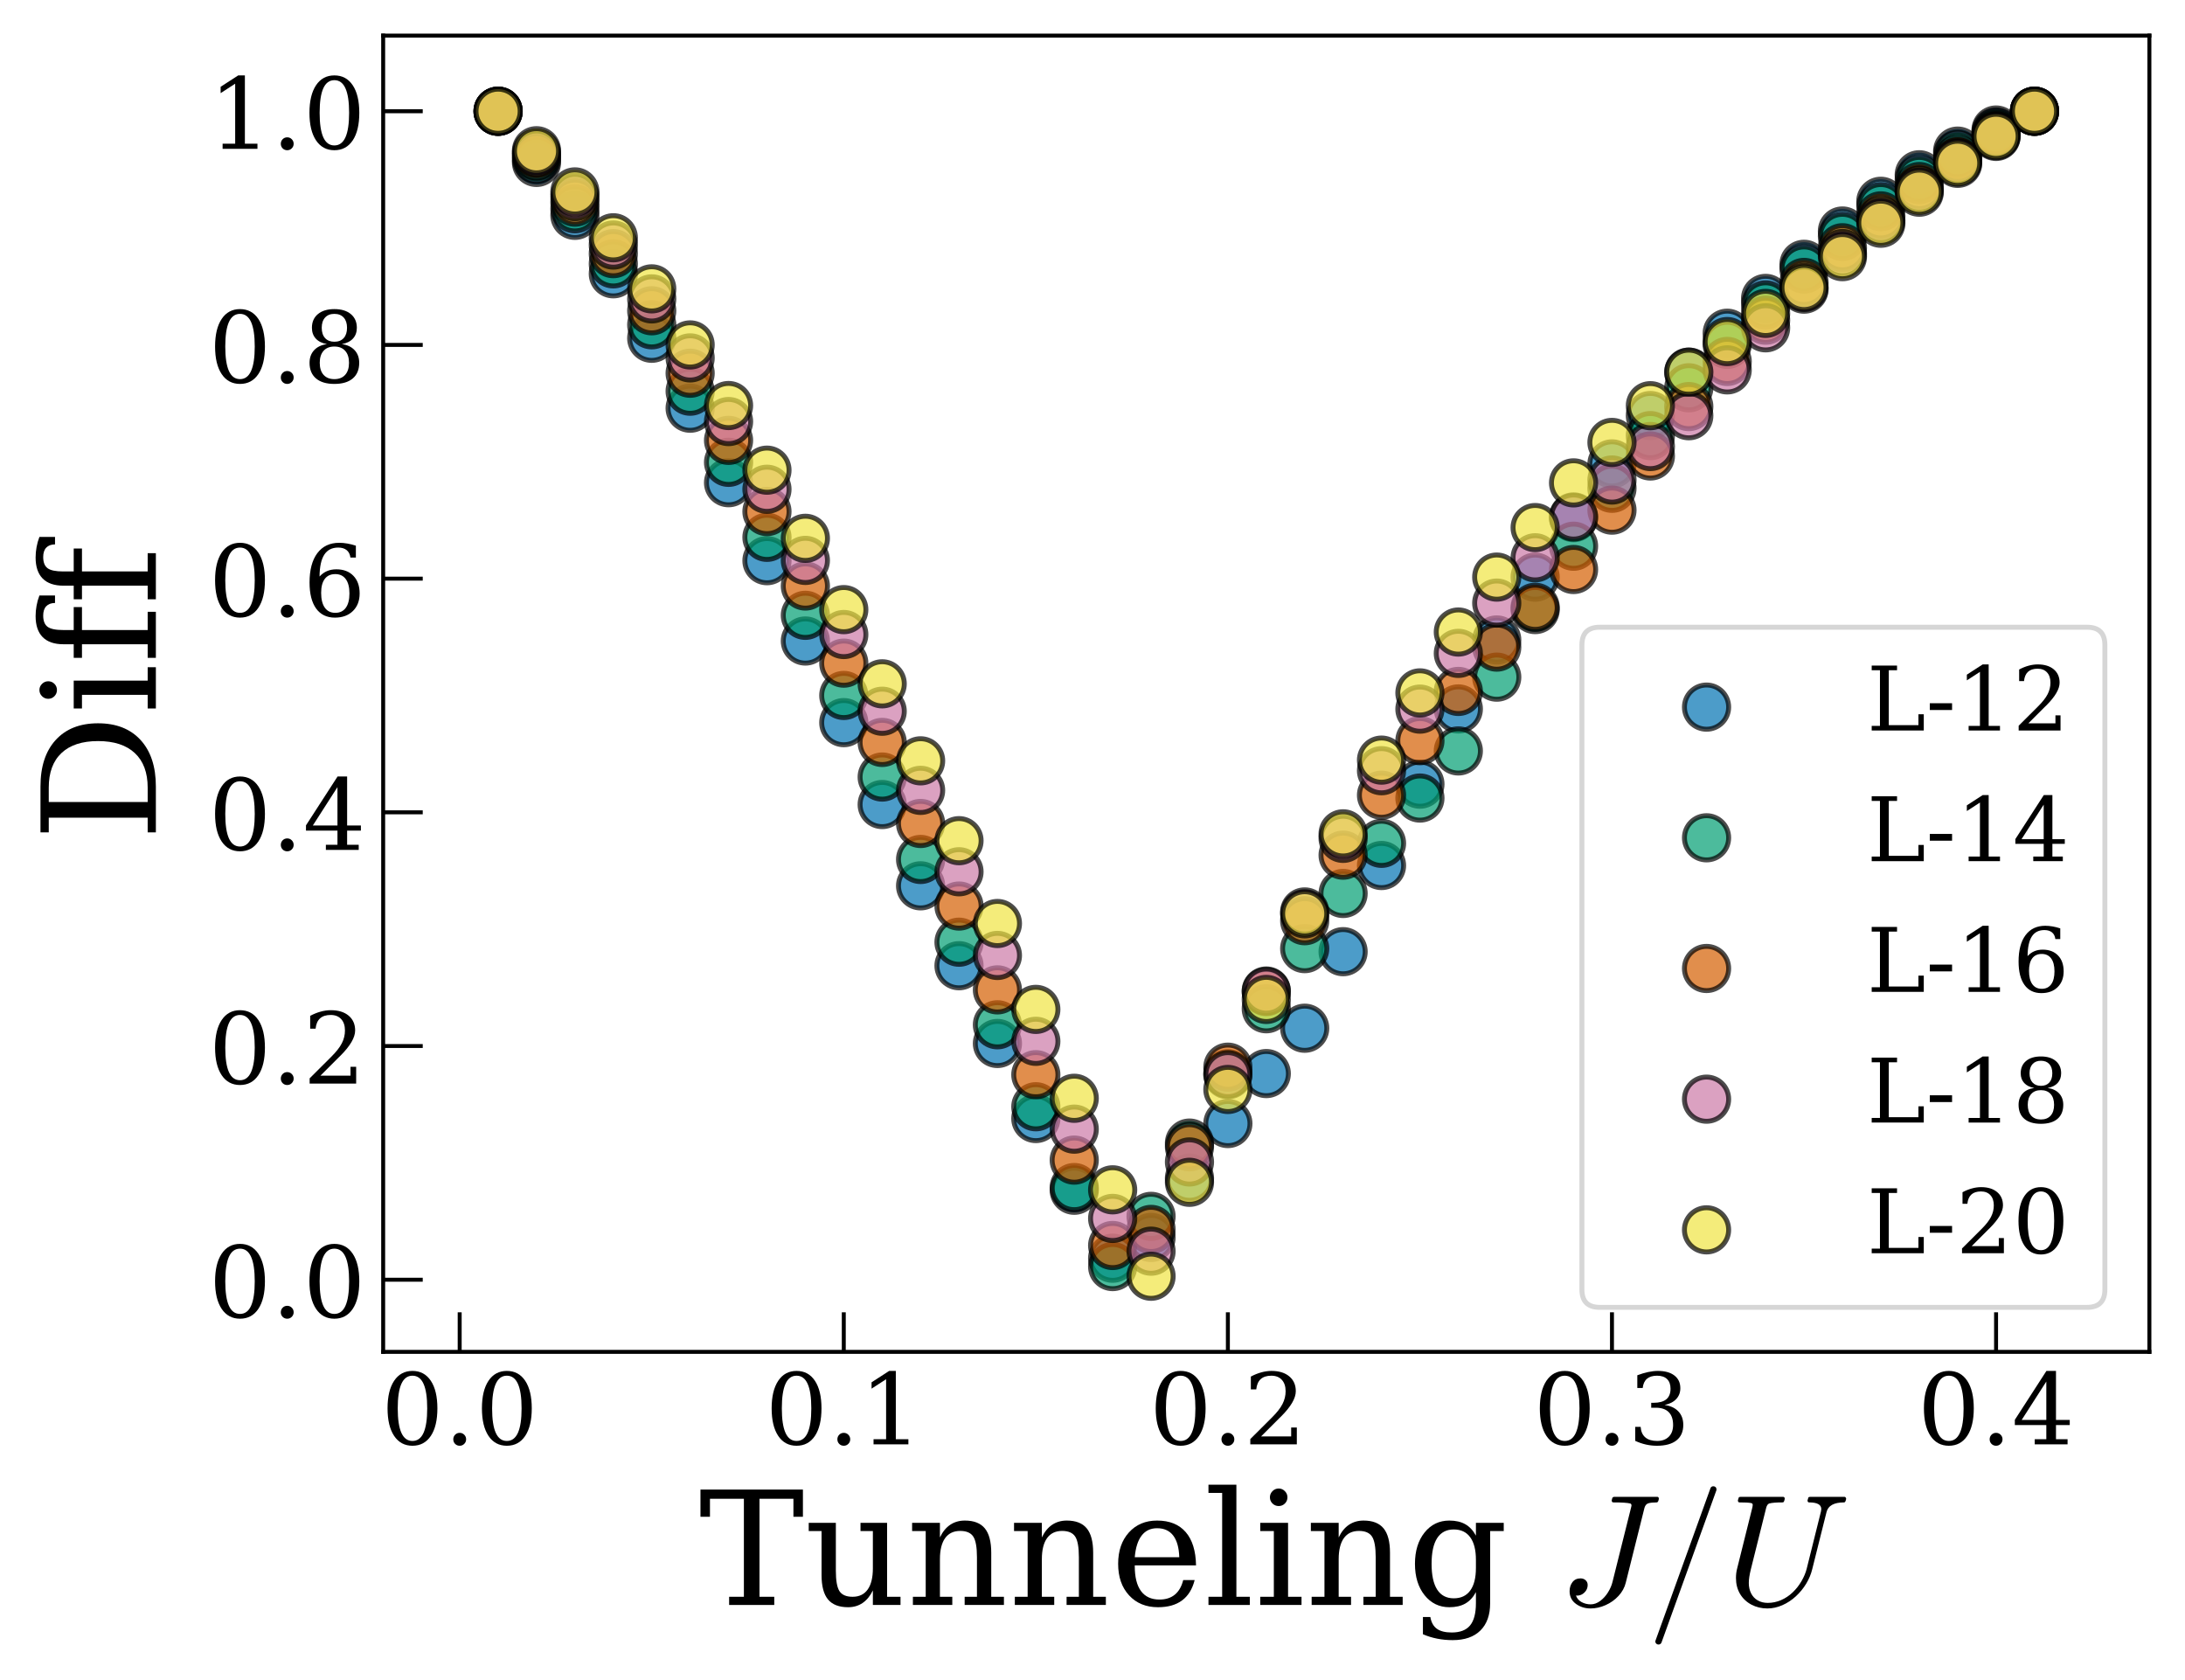 <?xml version="1.0" encoding="utf-8" standalone="no"?>
<!DOCTYPE svg PUBLIC "-//W3C//DTD SVG 1.1//EN"
  "http://www.w3.org/Graphics/SVG/1.1/DTD/svg11.dtd">
<!-- Created with matplotlib (https://matplotlib.org/) -->
<svg height="339.688pt" version="1.1" viewBox="0 0 441.796 339.688" width="441.796pt" xmlns="http://www.w3.org/2000/svg" xmlns:xlink="http://www.w3.org/1999/xlink">
 <defs>
  <style type="text/css">
*{stroke-linecap:butt;stroke-linejoin:round;}
  </style>
 </defs>
 <g id="figure_1">
  <g id="patch_1">
   <path d="M 0 339.688 
L 441.796 339.688 
L 441.796 0 
L 0 0 
z
" style="fill:#ffffff;"/>
  </g>
  <g id="axes_1">
   <g id="patch_2">
    <path d="M 77.476 273.312 
L 434.596 273.312 
L 434.596 7.2 
L 77.476 7.2 
z
" style="fill:#ffffff;"/>
   </g>
   <g id="PathCollection_1">
    <defs>
     <path d="M 0 4.472 
C 1.186 4.472 2.324 4.001 3.162 3.162 
C 4.001 2.324 4.472 1.186 4.472 0 
C 4.472 -1.186 4.001 -2.324 3.162 -3.162 
C 2.324 -4.001 1.186 -4.472 0 -4.472 
C -1.186 -4.472 -2.324 -4.001 -3.162 -3.162 
C -4.001 -2.324 -4.472 -1.186 -4.472 0 
C -4.472 1.186 -4.001 2.324 -3.162 3.162 
C -2.324 4.001 -1.186 4.472 0 4.472 
z
" id="m9655881bcd" style="stroke:#000000;stroke-opacity:0.7;"/>
    </defs>
    <g clip-path="url(#p762b770b39)">
     <use style="fill:#0072b2;fill-opacity:0.7;stroke:#000000;stroke-opacity:0.7;" x="100.711" xlink:href="#m9655881bcd" y="22.49"/>
     <use style="fill:#0072b2;fill-opacity:0.7;stroke:#000000;stroke-opacity:0.7;" x="108.478" xlink:href="#m9655881bcd" y="32.838"/>
     <use style="fill:#0072b2;fill-opacity:0.7;stroke:#000000;stroke-opacity:0.7;" x="116.244" xlink:href="#m9655881bcd" y="43.535"/>
     <use style="fill:#0072b2;fill-opacity:0.7;stroke:#000000;stroke-opacity:0.7;" x="124.01" xlink:href="#m9655881bcd" y="55.354"/>
     <use style="fill:#0072b2;fill-opacity:0.7;stroke:#000000;stroke-opacity:0.7;" x="131.776" xlink:href="#m9655881bcd" y="68.39"/>
     <use style="fill:#0072b2;fill-opacity:0.7;stroke:#000000;stroke-opacity:0.7;" x="139.543" xlink:href="#m9655881bcd" y="82.528"/>
     <use style="fill:#0072b2;fill-opacity:0.7;stroke:#000000;stroke-opacity:0.7;" x="147.309" xlink:href="#m9655881bcd" y="97.589"/>
     <use style="fill:#0072b2;fill-opacity:0.7;stroke:#000000;stroke-opacity:0.7;" x="155.075" xlink:href="#m9655881bcd" y="113.354"/>
     <use style="fill:#0072b2;fill-opacity:0.7;stroke:#000000;stroke-opacity:0.7;" x="162.841" xlink:href="#m9655881bcd" y="129.597"/>
     <use style="fill:#0072b2;fill-opacity:0.7;stroke:#000000;stroke-opacity:0.7;" x="170.608" xlink:href="#m9655881bcd" y="146.098"/>
     <use style="fill:#0072b2;fill-opacity:0.7;stroke:#000000;stroke-opacity:0.7;" x="178.374" xlink:href="#m9655881bcd" y="162.657"/>
     <use style="fill:#0072b2;fill-opacity:0.7;stroke:#000000;stroke-opacity:0.7;" x="186.14" xlink:href="#m9655881bcd" y="179.091"/>
     <use style="fill:#0072b2;fill-opacity:0.7;stroke:#000000;stroke-opacity:0.7;" x="193.906" xlink:href="#m9655881bcd" y="195.242"/>
     <use style="fill:#0072b2;fill-opacity:0.7;stroke:#000000;stroke-opacity:0.7;" x="201.673" xlink:href="#m9655881bcd" y="210.966"/>
     <use style="fill:#0072b2;fill-opacity:0.7;stroke:#000000;stroke-opacity:0.7;" x="209.439" xlink:href="#m9655881bcd" y="226.138"/>
     <use style="fill:#0072b2;fill-opacity:0.7;stroke:#000000;stroke-opacity:0.7;" x="217.205" xlink:href="#m9655881bcd" y="240.641"/>
     <use style="fill:#0072b2;fill-opacity:0.7;stroke:#000000;stroke-opacity:0.7;" x="224.971" xlink:href="#m9655881bcd" y="254.378"/>
     <use style="fill:#0072b2;fill-opacity:0.7;stroke:#000000;stroke-opacity:0.7;" x="232.738" xlink:href="#m9655881bcd" y="250.185"/>
     <use style="fill:#0072b2;fill-opacity:0.7;stroke:#000000;stroke-opacity:0.7;" x="240.504" xlink:href="#m9655881bcd" y="238.2"/>
     <use style="fill:#0072b2;fill-opacity:0.7;stroke:#000000;stroke-opacity:0.7;" x="248.27" xlink:href="#m9655881bcd" y="227.151"/>
     <use style="fill:#0072b2;fill-opacity:0.7;stroke:#000000;stroke-opacity:0.7;" x="256.036" xlink:href="#m9655881bcd" y="217.048"/>
     <use style="fill:#0072b2;fill-opacity:0.7;stroke:#000000;stroke-opacity:0.7;" x="263.802" xlink:href="#m9655881bcd" y="207.881"/>
     <use style="fill:#0072b2;fill-opacity:0.7;stroke:#000000;stroke-opacity:0.7;" x="271.569" xlink:href="#m9655881bcd" y="192.404"/>
     <use style="fill:#0072b2;fill-opacity:0.7;stroke:#000000;stroke-opacity:0.7;" x="279.335" xlink:href="#m9655881bcd" y="174.985"/>
     <use style="fill:#0072b2;fill-opacity:0.7;stroke:#000000;stroke-opacity:0.7;" x="287.101" xlink:href="#m9655881bcd" y="158.536"/>
     <use style="fill:#0072b2;fill-opacity:0.7;stroke:#000000;stroke-opacity:0.7;" x="294.867" xlink:href="#m9655881bcd" y="143.329"/>
     <use style="fill:#0072b2;fill-opacity:0.7;stroke:#000000;stroke-opacity:0.7;" x="302.634" xlink:href="#m9655881bcd" y="129.387"/>
     <use style="fill:#0072b2;fill-opacity:0.7;stroke:#000000;stroke-opacity:0.7;" x="310.4" xlink:href="#m9655881bcd" y="116.686"/>
     <use style="fill:#0072b2;fill-opacity:0.7;stroke:#000000;stroke-opacity:0.7;" x="318.166" xlink:href="#m9655881bcd" y="104.657"/>
     <use style="fill:#0072b2;fill-opacity:0.7;stroke:#000000;stroke-opacity:0.7;" x="325.932" xlink:href="#m9655881bcd" y="93.791"/>
     <use style="fill:#0072b2;fill-opacity:0.7;stroke:#000000;stroke-opacity:0.7;" x="333.699" xlink:href="#m9655881bcd" y="84.011"/>
     <use style="fill:#0072b2;fill-opacity:0.7;stroke:#000000;stroke-opacity:0.7;" x="341.465" xlink:href="#m9655881bcd" y="75.234"/>
     <use style="fill:#0072b2;fill-opacity:0.7;stroke:#000000;stroke-opacity:0.7;" x="349.231" xlink:href="#m9655881bcd" y="67.37"/>
     <use style="fill:#0072b2;fill-opacity:0.7;stroke:#000000;stroke-opacity:0.7;" x="356.997" xlink:href="#m9655881bcd" y="60.333"/>
     <use style="fill:#0072b2;fill-opacity:0.7;stroke:#000000;stroke-opacity:0.7;" x="364.764" xlink:href="#m9655881bcd" y="53.436"/>
     <use style="fill:#0072b2;fill-opacity:0.7;stroke:#000000;stroke-opacity:0.7;" x="372.53" xlink:href="#m9655881bcd" y="46.704"/>
     <use style="fill:#0072b2;fill-opacity:0.7;stroke:#000000;stroke-opacity:0.7;" x="380.296" xlink:href="#m9655881bcd" y="40.696"/>
     <use style="fill:#0072b2;fill-opacity:0.7;stroke:#000000;stroke-opacity:0.7;" x="388.062" xlink:href="#m9655881bcd" y="35.334"/>
     <use style="fill:#0072b2;fill-opacity:0.7;stroke:#000000;stroke-opacity:0.7;" x="395.829" xlink:href="#m9655881bcd" y="30.551"/>
     <use style="fill:#0072b2;fill-opacity:0.7;stroke:#000000;stroke-opacity:0.7;" x="403.595" xlink:href="#m9655881bcd" y="26.287"/>
     <use style="fill:#0072b2;fill-opacity:0.7;stroke:#000000;stroke-opacity:0.7;" x="411.361" xlink:href="#m9655881bcd" y="22.49"/>
    </g>
   </g>
   <g id="PathCollection_2">
    <defs>
     <path d="M 0 4.472 
C 1.186 4.472 2.324 4.001 3.162 3.162 
C 4.001 2.324 4.472 1.186 4.472 0 
C 4.472 -1.186 4.001 -2.324 3.162 -3.162 
C 2.324 -4.001 1.186 -4.472 0 -4.472 
C -1.186 -4.472 -2.324 -4.001 -3.162 -3.162 
C -4.001 -2.324 -4.472 -1.186 -4.472 0 
C -4.472 1.186 -4.001 2.324 -3.162 3.162 
C -2.324 4.001 -1.186 4.472 0 4.472 
z
" id="ma6cf874db4" style="stroke:#000000;stroke-opacity:0.7;"/>
    </defs>
    <g clip-path="url(#p762b770b39)">
     <use style="fill:#009e73;fill-opacity:0.7;stroke:#000000;stroke-opacity:0.7;" x="100.711" xlink:href="#ma6cf874db4" y="22.49"/>
     <use style="fill:#009e73;fill-opacity:0.7;stroke:#000000;stroke-opacity:0.7;" x="108.478" xlink:href="#ma6cf874db4" y="32.174"/>
     <use style="fill:#009e73;fill-opacity:0.7;stroke:#000000;stroke-opacity:0.7;" x="116.244" xlink:href="#ma6cf874db4" y="42.215"/>
     <use style="fill:#009e73;fill-opacity:0.7;stroke:#000000;stroke-opacity:0.7;" x="124.01" xlink:href="#ma6cf874db4" y="53.345"/>
     <use style="fill:#009e73;fill-opacity:0.7;stroke:#000000;stroke-opacity:0.7;" x="131.776" xlink:href="#ma6cf874db4" y="65.666"/>
     <use style="fill:#009e73;fill-opacity:0.7;stroke:#000000;stroke-opacity:0.7;" x="139.543" xlink:href="#ma6cf874db4" y="79.09"/>
     <use style="fill:#009e73;fill-opacity:0.7;stroke:#000000;stroke-opacity:0.7;" x="147.309" xlink:href="#ma6cf874db4" y="93.471"/>
     <use style="fill:#009e73;fill-opacity:0.7;stroke:#000000;stroke-opacity:0.7;" x="155.075" xlink:href="#ma6cf874db4" y="108.635"/>
     <use style="fill:#009e73;fill-opacity:0.7;stroke:#000000;stroke-opacity:0.7;" x="162.841" xlink:href="#ma6cf874db4" y="124.401"/>
     <use style="fill:#009e73;fill-opacity:0.7;stroke:#000000;stroke-opacity:0.7;" x="170.608" xlink:href="#ma6cf874db4" y="140.604"/>
     <use style="fill:#009e73;fill-opacity:0.7;stroke:#000000;stroke-opacity:0.7;" x="178.374" xlink:href="#ma6cf874db4" y="157.098"/>
     <use style="fill:#009e73;fill-opacity:0.7;stroke:#000000;stroke-opacity:0.7;" x="186.14" xlink:href="#ma6cf874db4" y="173.761"/>
     <use style="fill:#009e73;fill-opacity:0.7;stroke:#000000;stroke-opacity:0.7;" x="193.906" xlink:href="#ma6cf874db4" y="190.488"/>
     <use style="fill:#009e73;fill-opacity:0.7;stroke:#000000;stroke-opacity:0.7;" x="201.673" xlink:href="#ma6cf874db4" y="207.186"/>
     <use style="fill:#009e73;fill-opacity:0.7;stroke:#000000;stroke-opacity:0.7;" x="209.439" xlink:href="#ma6cf874db4" y="223.757"/>
     <use style="fill:#009e73;fill-opacity:0.7;stroke:#000000;stroke-opacity:0.7;" x="217.205" xlink:href="#ma6cf874db4" y="240.094"/>
     <use style="fill:#009e73;fill-opacity:0.7;stroke:#000000;stroke-opacity:0.7;" x="224.971" xlink:href="#ma6cf874db4" y="256.068"/>
     <use style="fill:#009e73;fill-opacity:0.7;stroke:#000000;stroke-opacity:0.7;" x="232.738" xlink:href="#ma6cf874db4" y="245.917"/>
     <use style="fill:#009e73;fill-opacity:0.7;stroke:#000000;stroke-opacity:0.7;" x="240.504" xlink:href="#ma6cf874db4" y="231.102"/>
     <use style="fill:#009e73;fill-opacity:0.7;stroke:#000000;stroke-opacity:0.7;" x="248.27" xlink:href="#ma6cf874db4" y="217.075"/>
     <use style="fill:#009e73;fill-opacity:0.7;stroke:#000000;stroke-opacity:0.7;" x="256.036" xlink:href="#ma6cf874db4" y="203.945"/>
     <use style="fill:#009e73;fill-opacity:0.7;stroke:#000000;stroke-opacity:0.7;" x="263.802" xlink:href="#ma6cf874db4" y="191.787"/>
     <use style="fill:#009e73;fill-opacity:0.7;stroke:#000000;stroke-opacity:0.7;" x="271.569" xlink:href="#ma6cf874db4" y="180.637"/>
     <use style="fill:#009e73;fill-opacity:0.7;stroke:#000000;stroke-opacity:0.7;" x="279.335" xlink:href="#ma6cf874db4" y="170.499"/>
     <use style="fill:#009e73;fill-opacity:0.7;stroke:#000000;stroke-opacity:0.7;" x="287.101" xlink:href="#ma6cf874db4" y="161.345"/>
     <use style="fill:#009e73;fill-opacity:0.7;stroke:#000000;stroke-opacity:0.7;" x="294.867" xlink:href="#ma6cf874db4" y="151.82"/>
     <use style="fill:#009e73;fill-opacity:0.7;stroke:#000000;stroke-opacity:0.7;" x="302.634" xlink:href="#ma6cf874db4" y="136.902"/>
     <use style="fill:#009e73;fill-opacity:0.7;stroke:#000000;stroke-opacity:0.7;" x="310.4" xlink:href="#ma6cf874db4" y="123.239"/>
     <use style="fill:#009e73;fill-opacity:0.7;stroke:#000000;stroke-opacity:0.7;" x="318.166" xlink:href="#ma6cf874db4" y="110.431"/>
     <use style="fill:#009e73;fill-opacity:0.7;stroke:#000000;stroke-opacity:0.7;" x="325.932" xlink:href="#ma6cf874db4" y="98.718"/>
     <use style="fill:#009e73;fill-opacity:0.7;stroke:#000000;stroke-opacity:0.7;" x="333.699" xlink:href="#ma6cf874db4" y="88.07"/>
     <use style="fill:#009e73;fill-opacity:0.7;stroke:#000000;stroke-opacity:0.7;" x="341.465" xlink:href="#ma6cf874db4" y="78.4"/>
     <use style="fill:#009e73;fill-opacity:0.7;stroke:#000000;stroke-opacity:0.7;" x="349.231" xlink:href="#ma6cf874db4" y="69.62"/>
     <use style="fill:#009e73;fill-opacity:0.7;stroke:#000000;stroke-opacity:0.7;" x="356.997" xlink:href="#ma6cf874db4" y="61.645"/>
     <use style="fill:#009e73;fill-opacity:0.7;stroke:#000000;stroke-opacity:0.7;" x="364.764" xlink:href="#ma6cf874db4" y="54.394"/>
     <use style="fill:#009e73;fill-opacity:0.7;stroke:#000000;stroke-opacity:0.7;" x="372.53" xlink:href="#ma6cf874db4" y="47.794"/>
     <use style="fill:#009e73;fill-opacity:0.7;stroke:#000000;stroke-opacity:0.7;" x="380.296" xlink:href="#ma6cf874db4" y="41.78"/>
     <use style="fill:#009e73;fill-opacity:0.7;stroke:#000000;stroke-opacity:0.7;" x="388.062" xlink:href="#ma6cf874db4" y="36.292"/>
     <use style="fill:#009e73;fill-opacity:0.7;stroke:#000000;stroke-opacity:0.7;" x="395.829" xlink:href="#ma6cf874db4" y="31.278"/>
     <use style="fill:#009e73;fill-opacity:0.7;stroke:#000000;stroke-opacity:0.7;" x="403.595" xlink:href="#ma6cf874db4" y="26.691"/>
     <use style="fill:#009e73;fill-opacity:0.7;stroke:#000000;stroke-opacity:0.7;" x="411.361" xlink:href="#ma6cf874db4" y="22.49"/>
    </g>
   </g>
   <g id="PathCollection_3">
    <defs>
     <path d="M 0 4.472 
C 1.186 4.472 2.324 4.001 3.162 3.162 
C 4.001 2.324 4.472 1.186 4.472 0 
C 4.472 -1.186 4.001 -2.324 3.162 -3.162 
C 2.324 -4.001 1.186 -4.472 0 -4.472 
C -1.186 -4.472 -2.324 -4.001 -3.162 -3.162 
C -4.001 -2.324 -4.472 -1.186 -4.472 0 
C -4.472 1.186 -4.001 2.324 -3.162 3.162 
C -2.324 4.001 -1.186 4.472 0 4.472 
z
" id="ma34890cc48" style="stroke:#000000;stroke-opacity:0.7;"/>
    </defs>
    <g clip-path="url(#p762b770b39)">
     <use style="fill:#d55e00;fill-opacity:0.7;stroke:#000000;stroke-opacity:0.7;" x="100.711" xlink:href="#ma34890cc48" y="22.49"/>
     <use style="fill:#d55e00;fill-opacity:0.7;stroke:#000000;stroke-opacity:0.7;" x="108.478" xlink:href="#ma34890cc48" y="31.505"/>
     <use style="fill:#d55e00;fill-opacity:0.7;stroke:#000000;stroke-opacity:0.7;" x="116.244" xlink:href="#ma34890cc48" y="40.873"/>
     <use style="fill:#d55e00;fill-opacity:0.7;stroke:#000000;stroke-opacity:0.7;" x="124.01" xlink:href="#ma34890cc48" y="51.28"/>
     <use style="fill:#d55e00;fill-opacity:0.7;stroke:#000000;stroke-opacity:0.7;" x="131.776" xlink:href="#ma34890cc48" y="62.83"/>
     <use style="fill:#d55e00;fill-opacity:0.7;stroke:#000000;stroke-opacity:0.7;" x="139.543" xlink:href="#ma34890cc48" y="75.455"/>
     <use style="fill:#d55e00;fill-opacity:0.7;stroke:#000000;stroke-opacity:0.7;" x="147.309" xlink:href="#ma34890cc48" y="89.033"/>
     <use style="fill:#d55e00;fill-opacity:0.7;stroke:#000000;stroke-opacity:0.7;" x="155.075" xlink:href="#ma34890cc48" y="103.422"/>
     <use style="fill:#d55e00;fill-opacity:0.7;stroke:#000000;stroke-opacity:0.7;" x="162.841" xlink:href="#ma34890cc48" y="118.476"/>
     <use style="fill:#d55e00;fill-opacity:0.7;stroke:#000000;stroke-opacity:0.7;" x="170.608" xlink:href="#ma34890cc48" y="134.07"/>
     <use style="fill:#d55e00;fill-opacity:0.7;stroke:#000000;stroke-opacity:0.7;" x="178.374" xlink:href="#ma34890cc48" y="150.1"/>
     <use style="fill:#d55e00;fill-opacity:0.7;stroke:#000000;stroke-opacity:0.7;" x="186.14" xlink:href="#ma34890cc48" y="166.488"/>
     <use style="fill:#d55e00;fill-opacity:0.7;stroke:#000000;stroke-opacity:0.7;" x="193.906" xlink:href="#ma34890cc48" y="183.18"/>
     <use style="fill:#d55e00;fill-opacity:0.7;stroke:#000000;stroke-opacity:0.7;" x="201.673" xlink:href="#ma34890cc48" y="200.127"/>
     <use style="fill:#d55e00;fill-opacity:0.7;stroke:#000000;stroke-opacity:0.7;" x="209.439" xlink:href="#ma34890cc48" y="217.276"/>
     <use style="fill:#d55e00;fill-opacity:0.7;stroke:#000000;stroke-opacity:0.7;" x="217.205" xlink:href="#ma34890cc48" y="234.545"/>
     <use style="fill:#d55e00;fill-opacity:0.7;stroke:#000000;stroke-opacity:0.7;" x="224.971" xlink:href="#ma34890cc48" y="251.809"/>
     <use style="fill:#d55e00;fill-opacity:0.7;stroke:#000000;stroke-opacity:0.7;" x="232.738" xlink:href="#ma34890cc48" y="248.556"/>
     <use style="fill:#d55e00;fill-opacity:0.7;stroke:#000000;stroke-opacity:0.7;" x="240.504" xlink:href="#ma34890cc48" y="231.854"/>
     <use style="fill:#d55e00;fill-opacity:0.7;stroke:#000000;stroke-opacity:0.7;" x="248.27" xlink:href="#ma34890cc48" y="215.756"/>
     <use style="fill:#d55e00;fill-opacity:0.7;stroke:#000000;stroke-opacity:0.7;" x="256.036" xlink:href="#ma34890cc48" y="200.466"/>
     <use style="fill:#d55e00;fill-opacity:0.7;stroke:#000000;stroke-opacity:0.7;" x="263.802" xlink:href="#ma34890cc48" y="186.144"/>
     <use style="fill:#d55e00;fill-opacity:0.7;stroke:#000000;stroke-opacity:0.7;" x="271.569" xlink:href="#ma34890cc48" y="172.894"/>
     <use style="fill:#d55e00;fill-opacity:0.7;stroke:#000000;stroke-opacity:0.7;" x="279.335" xlink:href="#ma34890cc48" y="160.762"/>
     <use style="fill:#d55e00;fill-opacity:0.7;stroke:#000000;stroke-opacity:0.7;" x="287.101" xlink:href="#ma34890cc48" y="149.742"/>
     <use style="fill:#d55e00;fill-opacity:0.7;stroke:#000000;stroke-opacity:0.7;" x="294.867" xlink:href="#ma34890cc48" y="139.789"/>
     <use style="fill:#d55e00;fill-opacity:0.7;stroke:#000000;stroke-opacity:0.7;" x="302.634" xlink:href="#ma34890cc48" y="130.829"/>
     <use style="fill:#d55e00;fill-opacity:0.7;stroke:#000000;stroke-opacity:0.7;" x="310.4" xlink:href="#ma34890cc48" y="122.774"/>
     <use style="fill:#d55e00;fill-opacity:0.7;stroke:#000000;stroke-opacity:0.7;" x="318.166" xlink:href="#ma34890cc48" y="115.139"/>
     <use style="fill:#d55e00;fill-opacity:0.7;stroke:#000000;stroke-opacity:0.7;" x="325.932" xlink:href="#ma34890cc48" y="103.138"/>
     <use style="fill:#d55e00;fill-opacity:0.7;stroke:#000000;stroke-opacity:0.7;" x="333.699" xlink:href="#ma34890cc48" y="92.189"/>
     <use style="fill:#d55e00;fill-opacity:0.7;stroke:#000000;stroke-opacity:0.7;" x="341.465" xlink:href="#ma34890cc48" y="82.198"/>
     <use style="fill:#d55e00;fill-opacity:0.7;stroke:#000000;stroke-opacity:0.7;" x="349.231" xlink:href="#ma34890cc48" y="73.076"/>
     <use style="fill:#d55e00;fill-opacity:0.7;stroke:#000000;stroke-opacity:0.7;" x="356.997" xlink:href="#ma34890cc48" y="64.735"/>
     <use style="fill:#d55e00;fill-opacity:0.7;stroke:#000000;stroke-opacity:0.7;" x="364.764" xlink:href="#ma34890cc48" y="57.096"/>
     <use style="fill:#d55e00;fill-opacity:0.7;stroke:#000000;stroke-opacity:0.7;" x="372.53" xlink:href="#ma34890cc48" y="50.087"/>
     <use style="fill:#d55e00;fill-opacity:0.7;stroke:#000000;stroke-opacity:0.7;" x="380.296" xlink:href="#ma34890cc48" y="43.644"/>
     <use style="fill:#d55e00;fill-opacity:0.7;stroke:#000000;stroke-opacity:0.7;" x="388.062" xlink:href="#ma34890cc48" y="37.711"/>
     <use style="fill:#d55e00;fill-opacity:0.7;stroke:#000000;stroke-opacity:0.7;" x="395.829" xlink:href="#ma34890cc48" y="32.236"/>
     <use style="fill:#d55e00;fill-opacity:0.7;stroke:#000000;stroke-opacity:0.7;" x="403.595" xlink:href="#ma34890cc48" y="27.175"/>
     <use style="fill:#d55e00;fill-opacity:0.7;stroke:#000000;stroke-opacity:0.7;" x="411.361" xlink:href="#ma34890cc48" y="22.49"/>
    </g>
   </g>
   <g id="PathCollection_4">
    <defs>
     <path d="M 0 4.472 
C 1.186 4.472 2.324 4.001 3.162 3.162 
C 4.001 2.324 4.472 1.186 4.472 0 
C 4.472 -1.186 4.001 -2.324 3.162 -3.162 
C 2.324 -4.001 1.186 -4.472 0 -4.472 
C -1.186 -4.472 -2.324 -4.001 -3.162 -3.162 
C -4.001 -2.324 -4.472 -1.186 -4.472 0 
C -4.472 1.186 -4.001 2.324 -3.162 3.162 
C -2.324 4.001 -1.186 4.472 0 4.472 
z
" id="m8d701d9b8c" style="stroke:#000000;stroke-opacity:0.7;"/>
    </defs>
    <g clip-path="url(#p762b770b39)">
     <use style="fill:#cc79a7;fill-opacity:0.7;stroke:#000000;stroke-opacity:0.7;" x="100.711" xlink:href="#m8d701d9b8c" y="22.49"/>
     <use style="fill:#cc79a7;fill-opacity:0.7;stroke:#000000;stroke-opacity:0.7;" x="108.478" xlink:href="#m8d701d9b8c" y="30.945"/>
     <use style="fill:#cc79a7;fill-opacity:0.7;stroke:#000000;stroke-opacity:0.7;" x="116.244" xlink:href="#m8d701d9b8c" y="39.745"/>
     <use style="fill:#cc79a7;fill-opacity:0.7;stroke:#000000;stroke-opacity:0.7;" x="124.01" xlink:href="#m8d701d9b8c" y="49.539"/>
     <use style="fill:#cc79a7;fill-opacity:0.7;stroke:#000000;stroke-opacity:0.7;" x="131.776" xlink:href="#m8d701d9b8c" y="60.429"/>
     <use style="fill:#cc79a7;fill-opacity:0.7;stroke:#000000;stroke-opacity:0.7;" x="139.543" xlink:href="#m8d701d9b8c" y="72.36"/>
     <use style="fill:#cc79a7;fill-opacity:0.7;stroke:#000000;stroke-opacity:0.7;" x="147.309" xlink:href="#m8d701d9b8c" y="85.229"/>
     <use style="fill:#cc79a7;fill-opacity:0.7;stroke:#000000;stroke-opacity:0.7;" x="155.075" xlink:href="#m8d701d9b8c" y="98.915"/>
     <use style="fill:#cc79a7;fill-opacity:0.7;stroke:#000000;stroke-opacity:0.7;" x="162.841" xlink:href="#m8d701d9b8c" y="113.299"/>
     <use style="fill:#cc79a7;fill-opacity:0.7;stroke:#000000;stroke-opacity:0.7;" x="170.608" xlink:href="#m8d701d9b8c" y="128.284"/>
     <use style="fill:#cc79a7;fill-opacity:0.7;stroke:#000000;stroke-opacity:0.7;" x="178.374" xlink:href="#m8d701d9b8c" y="143.795"/>
     <use style="fill:#cc79a7;fill-opacity:0.7;stroke:#000000;stroke-opacity:0.7;" x="186.14" xlink:href="#m8d701d9b8c" y="159.79"/>
     <use style="fill:#cc79a7;fill-opacity:0.7;stroke:#000000;stroke-opacity:0.7;" x="193.906" xlink:href="#m8d701d9b8c" y="176.25"/>
     <use style="fill:#cc79a7;fill-opacity:0.7;stroke:#000000;stroke-opacity:0.7;" x="201.673" xlink:href="#m8d701d9b8c" y="193.168"/>
     <use style="fill:#cc79a7;fill-opacity:0.7;stroke:#000000;stroke-opacity:0.7;" x="209.439" xlink:href="#m8d701d9b8c" y="210.528"/>
     <use style="fill:#cc79a7;fill-opacity:0.7;stroke:#000000;stroke-opacity:0.7;" x="217.205" xlink:href="#m8d701d9b8c" y="228.284"/>
     <use style="fill:#cc79a7;fill-opacity:0.7;stroke:#000000;stroke-opacity:0.7;" x="224.971" xlink:href="#m8d701d9b8c" y="246.333"/>
     <use style="fill:#cc79a7;fill-opacity:0.7;stroke:#000000;stroke-opacity:0.7;" x="232.738" xlink:href="#m8d701d9b8c" y="252.955"/>
     <use style="fill:#cc79a7;fill-opacity:0.7;stroke:#000000;stroke-opacity:0.7;" x="240.504" xlink:href="#m8d701d9b8c" y="234.916"/>
     <use style="fill:#cc79a7;fill-opacity:0.7;stroke:#000000;stroke-opacity:0.7;" x="248.27" xlink:href="#m8d701d9b8c" y="217.29"/>
     <use style="fill:#cc79a7;fill-opacity:0.7;stroke:#000000;stroke-opacity:0.7;" x="256.036" xlink:href="#m8d701d9b8c" y="200.36"/>
     <use style="fill:#cc79a7;fill-opacity:0.7;stroke:#000000;stroke-opacity:0.7;" x="263.802" xlink:href="#m8d701d9b8c" y="184.371"/>
     <use style="fill:#cc79a7;fill-opacity:0.7;stroke:#000000;stroke-opacity:0.7;" x="271.569" xlink:href="#m8d701d9b8c" y="169.494"/>
     <use style="fill:#cc79a7;fill-opacity:0.7;stroke:#000000;stroke-opacity:0.7;" x="279.335" xlink:href="#m8d701d9b8c" y="155.819"/>
     <use style="fill:#cc79a7;fill-opacity:0.7;stroke:#000000;stroke-opacity:0.7;" x="287.101" xlink:href="#m8d701d9b8c" y="143.366"/>
     <use style="fill:#cc79a7;fill-opacity:0.7;stroke:#000000;stroke-opacity:0.7;" x="294.867" xlink:href="#m8d701d9b8c" y="132.096"/>
     <use style="fill:#cc79a7;fill-opacity:0.7;stroke:#000000;stroke-opacity:0.7;" x="302.634" xlink:href="#m8d701d9b8c" y="121.931"/>
     <use style="fill:#cc79a7;fill-opacity:0.7;stroke:#000000;stroke-opacity:0.7;" x="310.4" xlink:href="#m8d701d9b8c" y="112.772"/>
     <use style="fill:#cc79a7;fill-opacity:0.7;stroke:#000000;stroke-opacity:0.7;" x="318.166" xlink:href="#m8d701d9b8c" y="104.512"/>
     <use style="fill:#cc79a7;fill-opacity:0.7;stroke:#000000;stroke-opacity:0.7;" x="325.932" xlink:href="#m8d701d9b8c" y="97.047"/>
     <use style="fill:#cc79a7;fill-opacity:0.7;stroke:#000000;stroke-opacity:0.7;" x="333.699" xlink:href="#m8d701d9b8c" y="90.279"/>
     <use style="fill:#cc79a7;fill-opacity:0.7;stroke:#000000;stroke-opacity:0.7;" x="341.465" xlink:href="#m8d701d9b8c" y="84.049"/>
     <use style="fill:#cc79a7;fill-opacity:0.7;stroke:#000000;stroke-opacity:0.7;" x="349.231" xlink:href="#m8d701d9b8c" y="74.78"/>
     <use style="fill:#cc79a7;fill-opacity:0.7;stroke:#000000;stroke-opacity:0.7;" x="356.997" xlink:href="#m8d701d9b8c" y="66.277"/>
     <use style="fill:#cc79a7;fill-opacity:0.7;stroke:#000000;stroke-opacity:0.7;" x="364.764" xlink:href="#m8d701d9b8c" y="58.46"/>
     <use style="fill:#cc79a7;fill-opacity:0.7;stroke:#000000;stroke-opacity:0.7;" x="372.53" xlink:href="#m8d701d9b8c" y="51.258"/>
     <use style="fill:#cc79a7;fill-opacity:0.7;stroke:#000000;stroke-opacity:0.7;" x="380.296" xlink:href="#m8d701d9b8c" y="44.606"/>
     <use style="fill:#cc79a7;fill-opacity:0.7;stroke:#000000;stroke-opacity:0.7;" x="388.062" xlink:href="#m8d701d9b8c" y="38.45"/>
     <use style="fill:#cc79a7;fill-opacity:0.7;stroke:#000000;stroke-opacity:0.7;" x="395.829" xlink:href="#m8d701d9b8c" y="32.74"/>
     <use style="fill:#cc79a7;fill-opacity:0.7;stroke:#000000;stroke-opacity:0.7;" x="403.595" xlink:href="#m8d701d9b8c" y="27.432"/>
     <use style="fill:#cc79a7;fill-opacity:0.7;stroke:#000000;stroke-opacity:0.7;" x="411.361" xlink:href="#m8d701d9b8c" y="22.49"/>
    </g>
   </g>
   <g id="PathCollection_5">
    <defs>
     <path d="M 0 4.472 
C 1.186 4.472 2.324 4.001 3.162 3.162 
C 4.001 2.324 4.472 1.186 4.472 0 
C 4.472 -1.186 4.001 -2.324 3.162 -3.162 
C 2.324 -4.001 1.186 -4.472 0 -4.472 
C -1.186 -4.472 -2.324 -4.001 -3.162 -3.162 
C -4.001 -2.324 -4.472 -1.186 -4.472 0 
C -4.472 1.186 -4.001 2.324 -3.162 3.162 
C -2.324 4.001 -1.186 4.472 0 4.472 
z
" id="m5ba9efe47a" style="stroke:#000000;stroke-opacity:0.7;"/>
    </defs>
    <g clip-path="url(#p762b770b39)">
     <use style="fill:#f0e442;fill-opacity:0.7;stroke:#000000;stroke-opacity:0.7;" x="100.711" xlink:href="#m5ba9efe47a" y="22.49"/>
     <use style="fill:#f0e442;fill-opacity:0.7;stroke:#000000;stroke-opacity:0.7;" x="108.478" xlink:href="#m5ba9efe47a" y="30.475"/>
     <use style="fill:#f0e442;fill-opacity:0.7;stroke:#000000;stroke-opacity:0.7;" x="116.244" xlink:href="#m5ba9efe47a" y="38.798"/>
     <use style="fill:#f0e442;fill-opacity:0.7;stroke:#000000;stroke-opacity:0.7;" x="124.01" xlink:href="#m5ba9efe47a" y="48.073"/>
     <use style="fill:#f0e442;fill-opacity:0.7;stroke:#000000;stroke-opacity:0.7;" x="131.776" xlink:href="#m5ba9efe47a" y="58.401"/>
     <use style="fill:#f0e442;fill-opacity:0.7;stroke:#000000;stroke-opacity:0.7;" x="139.543" xlink:href="#m5ba9efe47a" y="69.735"/>
     <use style="fill:#f0e442;fill-opacity:0.7;stroke:#000000;stroke-opacity:0.7;" x="147.309" xlink:href="#m5ba9efe47a" y="81.988"/>
     <use style="fill:#f0e442;fill-opacity:0.7;stroke:#000000;stroke-opacity:0.7;" x="155.075" xlink:href="#m5ba9efe47a" y="95.055"/>
     <use style="fill:#f0e442;fill-opacity:0.7;stroke:#000000;stroke-opacity:0.7;" x="162.841" xlink:href="#m5ba9efe47a" y="108.835"/>
     <use style="fill:#f0e442;fill-opacity:0.7;stroke:#000000;stroke-opacity:0.7;" x="170.608" xlink:href="#m5ba9efe47a" y="123.251"/>
     <use style="fill:#f0e442;fill-opacity:0.7;stroke:#000000;stroke-opacity:0.7;" x="178.374" xlink:href="#m5ba9efe47a" y="138.253"/>
     <use style="fill:#f0e442;fill-opacity:0.7;stroke:#000000;stroke-opacity:0.7;" x="186.14" xlink:href="#m5ba9efe47a" y="153.821"/>
     <use style="fill:#f0e442;fill-opacity:0.7;stroke:#000000;stroke-opacity:0.7;" x="193.906" xlink:href="#m5ba9efe47a" y="169.965"/>
     <use style="fill:#f0e442;fill-opacity:0.7;stroke:#000000;stroke-opacity:0.7;" x="201.673" xlink:href="#m5ba9efe47a" y="186.709"/>
     <use style="fill:#f0e442;fill-opacity:0.7;stroke:#000000;stroke-opacity:0.7;" x="209.439" xlink:href="#m5ba9efe47a" y="204.073"/>
     <use style="fill:#f0e442;fill-opacity:0.7;stroke:#000000;stroke-opacity:0.7;" x="217.205" xlink:href="#m5ba9efe47a" y="222.046"/>
     <use style="fill:#f0e442;fill-opacity:0.7;stroke:#000000;stroke-opacity:0.7;" x="224.971" xlink:href="#m5ba9efe47a" y="240.553"/>
     <use style="fill:#f0e442;fill-opacity:0.7;stroke:#000000;stroke-opacity:0.7;" x="232.738" xlink:href="#m5ba9efe47a" y="258.022"/>
     <use style="fill:#f0e442;fill-opacity:0.7;stroke:#000000;stroke-opacity:0.7;" x="240.504" xlink:href="#m5ba9efe47a" y="239.032"/>
     <use style="fill:#f0e442;fill-opacity:0.7;stroke:#000000;stroke-opacity:0.7;" x="248.27" xlink:href="#m5ba9efe47a" y="220.26"/>
     <use style="fill:#f0e442;fill-opacity:0.7;stroke:#000000;stroke-opacity:0.7;" x="256.036" xlink:href="#m5ba9efe47a" y="202.061"/>
     <use style="fill:#f0e442;fill-opacity:0.7;stroke:#000000;stroke-opacity:0.7;" x="263.802" xlink:href="#m5ba9efe47a" y="184.754"/>
     <use style="fill:#f0e442;fill-opacity:0.7;stroke:#000000;stroke-opacity:0.7;" x="271.569" xlink:href="#m5ba9efe47a" y="168.58"/>
     <use style="fill:#f0e442;fill-opacity:0.7;stroke:#000000;stroke-opacity:0.7;" x="279.335" xlink:href="#m5ba9efe47a" y="153.676"/>
     <use style="fill:#f0e442;fill-opacity:0.7;stroke:#000000;stroke-opacity:0.7;" x="287.101" xlink:href="#m5ba9efe47a" y="140.086"/>
     <use style="fill:#f0e442;fill-opacity:0.7;stroke:#000000;stroke-opacity:0.7;" x="294.867" xlink:href="#m5ba9efe47a" y="127.78"/>
     <use style="fill:#f0e442;fill-opacity:0.7;stroke:#000000;stroke-opacity:0.7;" x="302.634" xlink:href="#m5ba9efe47a" y="116.674"/>
     <use style="fill:#f0e442;fill-opacity:0.7;stroke:#000000;stroke-opacity:0.7;" x="310.4" xlink:href="#m5ba9efe47a" y="106.662"/>
     <use style="fill:#f0e442;fill-opacity:0.7;stroke:#000000;stroke-opacity:0.7;" x="318.166" xlink:href="#m5ba9efe47a" y="97.625"/>
     <use style="fill:#f0e442;fill-opacity:0.7;stroke:#000000;stroke-opacity:0.7;" x="325.932" xlink:href="#m5ba9efe47a" y="89.447"/>
     <use style="fill:#f0e442;fill-opacity:0.7;stroke:#000000;stroke-opacity:0.7;" x="333.699" xlink:href="#m5ba9efe47a" y="82.02"/>
     <use style="fill:#f0e442;fill-opacity:0.7;stroke:#000000;stroke-opacity:0.7;" x="341.465" xlink:href="#m5ba9efe47a" y="75.251"/>
     <use style="fill:#f0e442;fill-opacity:0.7;stroke:#000000;stroke-opacity:0.7;" x="349.231" xlink:href="#m5ba9efe47a" y="69.055"/>
     <use style="fill:#f0e442;fill-opacity:0.7;stroke:#000000;stroke-opacity:0.7;" x="356.997" xlink:href="#m5ba9efe47a" y="63.363"/>
     <use style="fill:#f0e442;fill-opacity:0.7;stroke:#000000;stroke-opacity:0.7;" x="364.764" xlink:href="#m5ba9efe47a" y="58.114"/>
     <use style="fill:#f0e442;fill-opacity:0.7;stroke:#000000;stroke-opacity:0.7;" x="372.53" xlink:href="#m5ba9efe47a" y="51.891"/>
     <use style="fill:#f0e442;fill-opacity:0.7;stroke:#000000;stroke-opacity:0.7;" x="380.296" xlink:href="#m5ba9efe47a" y="45.133"/>
     <use style="fill:#f0e442;fill-opacity:0.7;stroke:#000000;stroke-opacity:0.7;" x="388.062" xlink:href="#m5ba9efe47a" y="38.859"/>
     <use style="fill:#f0e442;fill-opacity:0.7;stroke:#000000;stroke-opacity:0.7;" x="395.829" xlink:href="#m5ba9efe47a" y="33.021"/>
     <use style="fill:#f0e442;fill-opacity:0.7;stroke:#000000;stroke-opacity:0.7;" x="403.595" xlink:href="#m5ba9efe47a" y="27.577"/>
     <use style="fill:#f0e442;fill-opacity:0.7;stroke:#000000;stroke-opacity:0.7;" x="411.361" xlink:href="#m5ba9efe47a" y="22.49"/>
    </g>
   </g>
   <g id="matplotlib.axis_1">
    <g id="xtick_1">
     <g id="line2d_1">
      <defs>
       <path d="M 0 0 
L 0 -8 
" id="m9432f2a684" style="stroke:#000000;stroke-width:0.8;"/>
      </defs>
      <g>
       <use style="stroke:#000000;stroke-width:0.8;" x="92.945" xlink:href="#m9432f2a684" y="273.312"/>
      </g>
     </g>
     <g id="text_1">
      <!-- 0.0 -->
      <defs>
       <path d="M 31.781 3.422 
Q 39.266 3.422 42.969 11.625 
Q 46.688 19.828 46.688 36.375 
Q 46.688 52.984 42.969 61.188 
Q 39.266 69.391 31.781 69.391 
Q 24.312 69.391 20.594 61.188 
Q 16.891 52.984 16.891 36.375 
Q 16.891 19.828 20.594 11.625 
Q 24.312 3.422 31.781 3.422 
z
M 31.781 -1.422 
Q 19.922 -1.422 13.25 8.531 
Q 6.594 18.5 6.594 36.375 
Q 6.594 54.297 13.25 64.25 
Q 19.922 74.219 31.781 74.219 
Q 43.703 74.219 50.344 64.25 
Q 56.984 54.297 56.984 36.375 
Q 56.984 18.5 50.344 8.531 
Q 43.703 -1.422 31.781 -1.422 
z
" id="DejaVuSerif-48"/>
       <path d="M 9.422 5.078 
Q 9.422 7.812 11.281 9.719 
Q 13.141 11.625 15.922 11.625 
Q 18.609 11.625 20.5 9.719 
Q 22.406 7.812 22.406 5.078 
Q 22.406 2.391 20.5 0.484 
Q 18.609 -1.422 15.922 -1.422 
Q 13.141 -1.422 11.281 0.453 
Q 9.422 2.344 9.422 5.078 
z
" id="DejaVuSerif-46"/>
      </defs>
      <g transform="translate(77.042 292.009)scale(0.2 -0.2)">
       <use xlink:href="#DejaVuSerif-48"/>
       <use x="63.623" xlink:href="#DejaVuSerif-46"/>
       <use x="95.41" xlink:href="#DejaVuSerif-48"/>
      </g>
     </g>
    </g>
    <g id="xtick_2">
     <g id="line2d_2">
      <g>
       <use style="stroke:#000000;stroke-width:0.8;" x="170.608" xlink:href="#m9432f2a684" y="273.312"/>
      </g>
     </g>
     <g id="text_2">
      <!-- 0.1 -->
      <defs>
       <path d="M 14.203 0 
L 14.203 5.172 
L 26.906 5.172 
L 26.906 65.828 
L 12.203 56.297 
L 12.203 62.703 
L 29.984 74.219 
L 36.719 74.219 
L 36.719 5.172 
L 49.422 5.172 
L 49.422 0 
z
" id="DejaVuSerif-49"/>
      </defs>
      <g transform="translate(154.704 292.009)scale(0.2 -0.2)">
       <use xlink:href="#DejaVuSerif-48"/>
       <use x="63.623" xlink:href="#DejaVuSerif-46"/>
       <use x="95.41" xlink:href="#DejaVuSerif-49"/>
      </g>
     </g>
    </g>
    <g id="xtick_3">
     <g id="line2d_3">
      <g>
       <use style="stroke:#000000;stroke-width:0.8;" x="248.27" xlink:href="#m9432f2a684" y="273.312"/>
      </g>
     </g>
     <g id="text_3">
      <!-- 0.2 -->
      <defs>
       <path d="M 12.797 55.516 
L 7.328 55.516 
L 7.328 68.5 
Q 12.547 71.297 17.844 72.75 
Q 23.141 74.219 28.219 74.219 
Q 39.594 74.219 46.188 68.703 
Q 52.781 63.188 52.781 53.719 
Q 52.781 43.016 37.844 28.125 
Q 36.672 27 36.078 26.422 
L 17.672 8.016 
L 48.094 8.016 
L 48.094 17 
L 53.812 17 
L 53.812 0 
L 6.781 0 
L 6.781 5.328 
L 28.906 27.391 
Q 36.234 34.719 39.359 40.844 
Q 42.484 46.969 42.484 53.719 
Q 42.484 61.078 38.641 65.234 
Q 34.812 69.391 28.078 69.391 
Q 21.094 69.391 17.281 65.922 
Q 13.484 62.453 12.797 55.516 
z
" id="DejaVuSerif-50"/>
      </defs>
      <g transform="translate(232.367 292.009)scale(0.2 -0.2)">
       <use xlink:href="#DejaVuSerif-48"/>
       <use x="63.623" xlink:href="#DejaVuSerif-46"/>
       <use x="95.41" xlink:href="#DejaVuSerif-50"/>
      </g>
     </g>
    </g>
    <g id="xtick_4">
     <g id="line2d_4">
      <g>
       <use style="stroke:#000000;stroke-width:0.8;" x="325.932" xlink:href="#m9432f2a684" y="273.312"/>
      </g>
     </g>
     <g id="text_4">
      <!-- 0.3 -->
      <defs>
       <path d="M 9.719 69.828 
Q 15.438 71.969 20.672 73.094 
Q 25.922 74.219 30.516 74.219 
Q 41.219 74.219 47.219 69.594 
Q 53.219 64.984 53.219 56.781 
Q 53.219 50.203 49.062 45.781 
Q 44.922 41.359 37.312 39.797 
Q 46.297 38.531 51.25 33.281 
Q 56.203 28.031 56.203 19.672 
Q 56.203 9.469 49.344 4.016 
Q 42.484 -1.422 29.594 -1.422 
Q 23.875 -1.422 18.422 -0.188 
Q 12.984 1.031 7.625 3.516 
L 7.625 17.672 
L 13.094 17.672 
Q 13.578 10.641 17.828 7.031 
Q 22.078 3.422 29.781 3.422 
Q 37.25 3.422 41.578 7.734 
Q 45.906 12.062 45.906 19.578 
Q 45.906 28.172 41.453 32.594 
Q 37.016 37.016 28.422 37.016 
L 23.781 37.016 
L 23.781 42 
L 26.219 42 
Q 34.766 42 39.031 45.531 
Q 43.312 49.078 43.312 56.203 
Q 43.312 62.594 39.797 65.984 
Q 36.281 69.391 29.688 69.391 
Q 23.094 69.391 19.453 66.266 
Q 15.828 63.141 15.188 56.984 
L 9.719 56.984 
z
" id="DejaVuSerif-51"/>
      </defs>
      <g transform="translate(310.029 292.009)scale(0.2 -0.2)">
       <use xlink:href="#DejaVuSerif-48"/>
       <use x="63.623" xlink:href="#DejaVuSerif-46"/>
       <use x="95.41" xlink:href="#DejaVuSerif-51"/>
      </g>
     </g>
    </g>
    <g id="xtick_5">
     <g id="line2d_5">
      <g>
       <use style="stroke:#000000;stroke-width:0.8;" x="403.595" xlink:href="#m9432f2a684" y="273.312"/>
      </g>
     </g>
     <g id="text_5">
      <!-- 0.4 -->
      <defs>
       <path d="M 34.906 24.703 
L 34.906 63.484 
L 10.016 24.703 
z
M 56.391 0 
L 23.188 0 
L 23.188 5.172 
L 34.906 5.172 
L 34.906 19.484 
L 3.078 19.484 
L 3.078 24.812 
L 35.016 74.219 
L 44.672 74.219 
L 44.672 24.703 
L 58.594 24.703 
L 58.594 19.484 
L 44.672 19.484 
L 44.672 5.172 
L 56.391 5.172 
z
" id="DejaVuSerif-52"/>
      </defs>
      <g transform="translate(387.692 292.009)scale(0.2 -0.2)">
       <use xlink:href="#DejaVuSerif-48"/>
       <use x="63.623" xlink:href="#DejaVuSerif-46"/>
       <use x="95.41" xlink:href="#DejaVuSerif-52"/>
      </g>
     </g>
    </g>
    <g id="text_6">
     <!-- Tunneling $J/U$ -->
     <defs>
      <path d="M 19.094 0 
L 19.094 5.172 
L 28.422 5.172 
L 28.422 67.094 
L 6.984 67.094 
L 6.984 55.719 
L 0.984 55.719 
L 0.984 72.906 
L 65.719 72.906 
L 65.719 55.719 
L 59.719 55.719 
L 59.719 67.094 
L 38.281 67.094 
L 38.281 5.172 
L 47.609 5.172 
L 47.609 0 
z
" id="DejaVuSerif-84"/>
      <path d="M 35.406 51.906 
L 52.203 51.906 
L 52.203 5.172 
L 60.688 5.172 
L 60.688 0 
L 43.219 0 
L 43.219 9.188 
Q 40.719 4 36.766 1.281 
Q 32.812 -1.422 27.594 -1.422 
Q 18.953 -1.422 14.875 3.484 
Q 10.797 8.406 10.797 18.891 
L 10.797 46.688 
L 2.688 46.688 
L 2.688 51.906 
L 19.828 51.906 
L 19.828 21.688 
Q 19.828 12.203 22.141 8.688 
Q 24.469 5.172 30.422 5.172 
Q 36.672 5.172 39.938 9.766 
Q 43.219 14.359 43.219 23.094 
L 43.219 46.688 
L 35.406 46.688 
z
" id="DejaVuSerif-117"/>
      <path d="M 4.109 0 
L 4.109 5.172 
L 12.203 5.172 
L 12.203 46.688 
L 3.609 46.688 
L 3.609 51.906 
L 21.188 51.906 
L 21.188 42.672 
Q 23.688 47.953 27.656 50.641 
Q 31.641 53.328 36.922 53.328 
Q 45.516 53.328 49.562 48.391 
Q 53.609 43.453 53.609 33.016 
L 53.609 5.172 
L 61.625 5.172 
L 61.625 0 
L 36.812 0 
L 36.812 5.172 
L 44.578 5.172 
L 44.578 30.172 
Q 44.578 39.703 42.234 43.234 
Q 39.891 46.781 33.984 46.781 
Q 27.734 46.781 24.453 42.203 
Q 21.188 37.641 21.188 28.906 
L 21.188 5.172 
L 29 5.172 
L 29 0 
z
" id="DejaVuSerif-110"/>
      <path d="M 54.203 25 
L 15.484 25 
L 15.484 24.609 
Q 15.484 14.109 19.438 8.766 
Q 23.391 3.422 31.109 3.422 
Q 37.016 3.422 40.797 6.516 
Q 44.578 9.625 46.094 15.719 
L 53.328 15.719 
Q 51.172 7.172 45.375 2.875 
Q 39.594 -1.422 30.172 -1.422 
Q 18.797 -1.422 11.891 6.078 
Q 4.984 13.578 4.984 25.984 
Q 4.984 38.281 11.766 45.797 
Q 18.562 53.328 29.594 53.328 
Q 41.359 53.328 47.656 46.062 
Q 53.953 38.812 54.203 25 
z
M 43.609 30.172 
Q 43.312 39.266 39.766 43.875 
Q 36.234 48.484 29.594 48.484 
Q 23.391 48.484 19.828 43.844 
Q 16.266 39.203 15.484 30.172 
z
" id="DejaVuSerif-101"/>
      <path d="M 20.516 5.172 
L 29 5.172 
L 29 0 
L 2.875 0 
L 2.875 5.172 
L 11.531 5.172 
L 11.531 70.797 
L 2.875 70.797 
L 2.875 75.984 
L 20.516 75.984 
z
" id="DejaVuSerif-108"/>
      <path d="M 9.719 68.016 
Q 9.719 70.266 11.344 71.922 
Q 12.984 73.578 15.281 73.578 
Q 17.531 73.578 19.156 71.922 
Q 20.797 70.266 20.797 68.016 
Q 20.797 65.719 19.188 64.109 
Q 17.578 62.5 15.281 62.5 
Q 12.984 62.5 11.344 64.109 
Q 9.719 65.719 9.719 68.016 
z
M 21.188 5.172 
L 29.688 5.172 
L 29.688 0 
L 3.609 0 
L 3.609 5.172 
L 12.203 5.172 
L 12.203 46.688 
L 3.609 46.688 
L 3.609 51.906 
L 21.188 51.906 
z
" id="DejaVuSerif-105"/>
      <path d="M 52.484 46.688 
L 52.484 1.125 
Q 52.484 -10.062 46.328 -16.141 
Q 40.188 -22.219 28.812 -22.219 
Q 23.688 -22.219 19 -21.281 
Q 14.312 -20.359 10.016 -18.5 
L 10.016 -7.625 
L 14.703 -7.625 
Q 15.578 -12.703 18.844 -15.047 
Q 22.125 -17.391 28.219 -17.391 
Q 36.141 -17.391 39.812 -12.922 
Q 43.5 -8.453 43.5 1.125 
L 43.5 8.109 
Q 40.875 3.219 36.797 0.891 
Q 32.719 -1.422 26.703 -1.422 
Q 17.141 -1.422 11.062 6.172 
Q 4.984 13.766 4.984 25.984 
Q 4.984 38.188 11.031 45.75 
Q 17.094 53.328 26.703 53.328 
Q 32.719 53.328 36.797 51 
Q 40.875 48.688 43.5 43.797 
L 43.5 51.906 
L 61.078 51.906 
L 61.078 46.688 
z
M 43.5 28.516 
Q 43.5 37.844 39.906 42.766 
Q 36.328 47.703 29.5 47.703 
Q 22.562 47.703 19.016 42.234 
Q 15.484 36.766 15.484 25.984 
Q 15.484 15.234 19.016 9.719 
Q 22.562 4.203 29.5 4.203 
Q 36.328 4.203 39.906 9.109 
Q 43.5 14.016 43.5 23.391 
z
" id="DejaVuSerif-103"/>
      <path id="DejaVuSerif-32"/>
      <path d="M 10.891 6 
Q 11.859 3.219 14.5 1.797 
Q 17.141 0.391 20.219 0.391 
Q 23.344 0.391 26.25 2.562 
Q 29.156 4.734 31.172 8 
Q 33.203 11.281 33.984 14.5 
L 45.797 61.812 
Q 45.906 62.203 45.922 62.391 
Q 45.953 62.594 46 62.797 
Q 46 63.875 45.219 64.109 
Q 42.578 64.797 34.516 64.797 
Q 33.5 64.797 33.5 66.109 
Q 33.688 66.891 33.812 67.328 
Q 33.938 67.781 34.25 68.047 
Q 34.578 68.312 35.203 68.312 
L 62.312 68.312 
Q 63.281 68.312 63.281 67 
Q 62.891 64.797 62.016 64.797 
Q 58.5 64.797 56.688 64.25 
Q 54.891 63.719 54.203 61.375 
L 42.391 14.109 
Q 41.266 9.469 37.812 5.734 
Q 34.375 2 29.641 -0.094 
Q 24.906 -2.203 20.125 -2.203 
Q 14.844 -2.203 10.859 0.719 
Q 6.891 3.656 6.891 8.688 
Q 6.891 12.016 8.688 14.406 
Q 10.5 16.797 13.812 16.797 
Q 15.719 16.797 17.016 15.625 
Q 18.312 14.453 18.312 12.594 
Q 18.312 9.906 16.312 7.906 
Q 14.312 5.906 11.625 5.906 
Q 11.078 5.906 10.891 6 
z
" id="Cmmi10-74"/>
      <path d="M 5.609 -23 
Q 5.609 -22.703 5.719 -22.609 
L 40.484 73.781 
Q 40.672 74.359 41.156 74.672 
Q 41.656 75 42.281 75 
Q 43.172 75 43.719 74.453 
Q 44.281 73.922 44.281 73 
L 44.281 72.609 
L 9.516 -23.781 
Q 8.938 -25 7.625 -25 
Q 6.781 -25 6.188 -24.406 
Q 5.609 -23.828 5.609 -23 
z
" id="Cmmi10-61"/>
      <path d="M 14.703 13.922 
Q 14.703 10.25 16.141 7.375 
Q 17.578 4.5 20.312 2.906 
Q 23.047 1.312 26.703 1.312 
Q 31 1.312 35.078 3.062 
Q 39.156 4.828 42.422 7.953 
Q 45.703 11.078 48.016 15.078 
Q 50.344 19.094 51.312 23 
L 60.297 59.078 
Q 60.5 60.156 60.5 60.594 
Q 60.5 64.797 52.781 64.797 
Q 51.812 64.797 51.812 66.109 
Q 52.156 67.391 52.344 67.844 
Q 52.547 68.312 53.516 68.312 
L 75.203 68.312 
Q 75.641 68.312 75.922 67.875 
Q 76.219 67.438 76.219 67 
Q 76.219 66.938 76.016 66.234 
Q 75.828 65.531 75.562 65.156 
Q 75.297 64.797 74.906 64.797 
Q 65.328 64.797 63.812 58.688 
L 54.781 22.609 
Q 53.656 17.922 51 13.5 
Q 48.344 9.078 44.453 5.484 
Q 40.578 1.906 35.906 -0.141 
Q 31.25 -2.203 26.422 -2.203 
Q 20.906 -2.203 16.328 0.219 
Q 11.766 2.641 9.172 6.984 
Q 6.594 11.328 6.594 17 
Q 6.594 20.266 7.328 23 
L 17 61.812 
Q 17.188 62.797 17.188 63.188 
Q 17.188 64.266 16.016 64.406 
Q 14.109 64.797 8.797 64.797 
Q 7.812 64.797 7.812 66.109 
Q 8.156 67.391 8.344 67.844 
Q 8.547 68.312 9.516 68.312 
L 36.375 68.312 
Q 37.406 68.312 37.406 67 
Q 37.359 66.75 37.203 66.156 
Q 37.062 65.578 36.812 65.188 
Q 36.578 64.797 36.078 64.797 
Q 29.984 64.797 27.594 64.109 
Q 26.266 63.625 25.688 61.375 
L 16.016 22.609 
Q 14.703 17.328 14.703 13.922 
z
" id="Cmmi10-85"/>
     </defs>
     <g transform="translate(141.316 324.488)scale(0.32 -0.32)">
      <use transform="translate(0 0.016)" xlink:href="#DejaVuSerif-84"/>
      <use transform="translate(66.699 0.016)" xlink:href="#DejaVuSerif-117"/>
      <use transform="translate(131.104 0.016)" xlink:href="#DejaVuSerif-110"/>
      <use transform="translate(195.508 0.016)" xlink:href="#DejaVuSerif-110"/>
      <use transform="translate(259.912 0.016)" xlink:href="#DejaVuSerif-101"/>
      <use transform="translate(319.092 0.016)" xlink:href="#DejaVuSerif-108"/>
      <use transform="translate(351.074 0.016)" xlink:href="#DejaVuSerif-105"/>
      <use transform="translate(383.057 0.016)" xlink:href="#DejaVuSerif-110"/>
      <use transform="translate(447.461 0.016)" xlink:href="#DejaVuSerif-103"/>
      <use transform="translate(511.475 0.016)" xlink:href="#DejaVuSerif-32"/>
      <use transform="translate(543.262 0.016)" xlink:href="#Cmmi10-74"/>
      <use transform="translate(598.682 0.016)" xlink:href="#Cmmi10-61"/>
      <use transform="translate(648.682 0.016)" xlink:href="#Cmmi10-85"/>
     </g>
    </g>
   </g>
   <g id="matplotlib.axis_2">
    <g id="ytick_1">
     <g id="line2d_6">
      <defs>
       <path d="M 0 0 
L 8 0 
" id="m0494c80da8" style="stroke:#000000;stroke-width:0.8;"/>
      </defs>
      <g>
       <use style="stroke:#000000;stroke-width:0.8;" x="77.476" xlink:href="#m0494c80da8" y="258.727"/>
      </g>
     </g>
     <g id="text_7">
      <!-- 0.0 -->
      <g transform="translate(42.17 266.325)scale(0.2 -0.2)">
       <use xlink:href="#DejaVuSerif-48"/>
       <use x="63.623" xlink:href="#DejaVuSerif-46"/>
       <use x="95.41" xlink:href="#DejaVuSerif-48"/>
      </g>
     </g>
    </g>
    <g id="ytick_2">
     <g id="line2d_7">
      <g>
       <use style="stroke:#000000;stroke-width:0.8;" x="77.476" xlink:href="#m0494c80da8" y="211.479"/>
      </g>
     </g>
     <g id="text_8">
      <!-- 0.2 -->
      <g transform="translate(42.17 219.078)scale(0.2 -0.2)">
       <use xlink:href="#DejaVuSerif-48"/>
       <use x="63.623" xlink:href="#DejaVuSerif-46"/>
       <use x="95.41" xlink:href="#DejaVuSerif-50"/>
      </g>
     </g>
    </g>
    <g id="ytick_3">
     <g id="line2d_8">
      <g>
       <use style="stroke:#000000;stroke-width:0.8;" x="77.476" xlink:href="#m0494c80da8" y="164.232"/>
      </g>
     </g>
     <g id="text_9">
      <!-- 0.4 -->
      <g transform="translate(42.17 171.83)scale(0.2 -0.2)">
       <use xlink:href="#DejaVuSerif-48"/>
       <use x="63.623" xlink:href="#DejaVuSerif-46"/>
       <use x="95.41" xlink:href="#DejaVuSerif-52"/>
      </g>
     </g>
    </g>
    <g id="ytick_4">
     <g id="line2d_9">
      <g>
       <use style="stroke:#000000;stroke-width:0.8;" x="77.476" xlink:href="#m0494c80da8" y="116.984"/>
      </g>
     </g>
     <g id="text_10">
      <!-- 0.6 -->
      <defs>
       <path d="M 32.719 3.422 
Q 39.594 3.422 43.297 8.469 
Q 47.016 13.531 47.016 23 
Q 47.016 32.469 43.297 37.516 
Q 39.594 42.578 32.719 42.578 
Q 25.734 42.578 22.062 37.688 
Q 18.406 32.812 18.406 23.578 
Q 18.406 13.875 22.109 8.641 
Q 25.828 3.422 32.719 3.422 
z
M 16.797 40.141 
Q 20.125 43.797 24.312 45.594 
Q 28.516 47.406 33.797 47.406 
Q 44.672 47.406 51 40.859 
Q 57.328 34.328 57.328 23 
Q 57.328 11.922 50.516 5.25 
Q 43.703 -1.422 32.328 -1.422 
Q 19.969 -1.422 13.328 7.781 
Q 6.688 17 6.688 34.078 
Q 6.688 53.219 14.547 63.719 
Q 22.406 74.219 36.719 74.219 
Q 40.578 74.219 44.828 73.484 
Q 49.078 72.75 53.516 71.297 
L 53.516 59.281 
L 48 59.281 
Q 47.406 64.203 44.234 66.797 
Q 41.062 69.391 35.688 69.391 
Q 26.219 69.391 21.578 62.203 
Q 16.938 55.031 16.797 40.141 
z
" id="DejaVuSerif-54"/>
      </defs>
      <g transform="translate(42.17 124.583)scale(0.2 -0.2)">
       <use xlink:href="#DejaVuSerif-48"/>
       <use x="63.623" xlink:href="#DejaVuSerif-46"/>
       <use x="95.41" xlink:href="#DejaVuSerif-54"/>
      </g>
     </g>
    </g>
    <g id="ytick_5">
     <g id="line2d_10">
      <g>
       <use style="stroke:#000000;stroke-width:0.8;" x="77.476" xlink:href="#m0494c80da8" y="69.737"/>
      </g>
     </g>
     <g id="text_11">
      <!-- 0.8 -->
      <defs>
       <path d="M 46.578 19.922 
Q 46.578 27.734 42.688 32.047 
Q 38.812 36.375 31.781 36.375 
Q 24.75 36.375 20.875 32.047 
Q 17 27.734 17 19.922 
Q 17 12.062 20.875 7.734 
Q 24.75 3.422 31.781 3.422 
Q 38.812 3.422 42.688 7.734 
Q 46.578 12.062 46.578 19.922 
z
M 44.578 55.328 
Q 44.578 61.969 41.203 65.672 
Q 37.844 69.391 31.781 69.391 
Q 25.781 69.391 22.391 65.672 
Q 19 61.969 19 55.328 
Q 19 48.641 22.391 44.922 
Q 25.781 41.219 31.781 41.219 
Q 37.844 41.219 41.203 44.922 
Q 44.578 48.641 44.578 55.328 
z
M 39.312 38.812 
Q 47.609 37.703 52.25 32.688 
Q 56.891 27.688 56.891 19.922 
Q 56.891 9.672 50.391 4.125 
Q 43.891 -1.422 31.781 -1.422 
Q 19.734 -1.422 13.203 4.125 
Q 6.688 9.672 6.688 19.922 
Q 6.688 27.688 11.328 32.688 
Q 15.969 37.703 24.312 38.812 
Q 16.938 40.141 13 44.406 
Q 9.078 48.688 9.078 55.328 
Q 9.078 64.109 15.125 69.156 
Q 21.188 74.219 31.781 74.219 
Q 42.391 74.219 48.438 69.156 
Q 54.5 64.109 54.5 55.328 
Q 54.5 48.688 50.562 44.406 
Q 46.625 40.141 39.312 38.812 
z
" id="DejaVuSerif-56"/>
      </defs>
      <g transform="translate(42.17 77.335)scale(0.2 -0.2)">
       <use xlink:href="#DejaVuSerif-48"/>
       <use x="63.623" xlink:href="#DejaVuSerif-46"/>
       <use x="95.41" xlink:href="#DejaVuSerif-56"/>
      </g>
     </g>
    </g>
    <g id="ytick_6">
     <g id="line2d_11">
      <g>
       <use style="stroke:#000000;stroke-width:0.8;" x="77.476" xlink:href="#m0494c80da8" y="22.49"/>
      </g>
     </g>
     <g id="text_12">
      <!-- 1.0 -->
      <g transform="translate(42.17 30.088)scale(0.2 -0.2)">
       <use xlink:href="#DejaVuSerif-49"/>
       <use x="63.623" xlink:href="#DejaVuSerif-46"/>
       <use x="95.41" xlink:href="#DejaVuSerif-48"/>
      </g>
     </g>
    </g>
    <g id="text_13">
     <!-- Diff -->
     <defs>
      <path d="M 24.703 5.172 
L 33.797 5.172 
Q 48 5.172 55.594 13.281 
Q 63.188 21.391 63.188 36.531 
Q 63.188 51.656 55.609 59.656 
Q 48.047 67.672 33.797 67.672 
L 24.703 67.672 
z
M 5.516 0 
L 5.516 5.172 
L 14.797 5.172 
L 14.797 67.672 
L 5.516 67.672 
L 5.516 72.906 
L 34.516 72.906 
Q 53.375 72.906 63.891 63.281 
Q 74.422 53.656 74.422 36.531 
Q 74.422 19.344 63.875 9.672 
Q 53.328 0 34.516 0 
z
" id="DejaVuSerif-68"/>
      <path d="M 43.016 63.719 
L 38.281 63.719 
Q 38.234 67.391 36.203 69.281 
Q 34.188 71.188 30.328 71.188 
Q 25.297 71.188 23.234 68.422 
Q 21.188 65.672 21.188 58.594 
L 21.188 51.906 
L 35.688 51.906 
L 35.688 46.688 
L 21.188 46.688 
L 21.188 5.172 
L 32.719 5.172 
L 32.719 0 
L 3.609 0 
L 3.609 5.172 
L 12.203 5.172 
L 12.203 46.688 
L 3.609 46.688 
L 3.609 51.906 
L 12.203 51.906 
L 12.203 58.406 
Q 12.203 67.094 16.719 71.531 
Q 21.234 75.984 29.984 75.984 
Q 33.25 75.984 36.516 75.391 
Q 39.797 74.812 43.016 73.578 
z
" id="DejaVuSerif-102"/>
     </defs>
     <g transform="translate(31.515 170.046)rotate(-90)scale(0.32 -0.32)">
      <use xlink:href="#DejaVuSerif-68"/>
      <use x="80.176" xlink:href="#DejaVuSerif-105"/>
      <use x="112.158" xlink:href="#DejaVuSerif-102"/>
      <use x="149.17" xlink:href="#DejaVuSerif-102"/>
     </g>
    </g>
   </g>
   <g id="patch_3">
    <path d="M 77.476 273.312 
L 77.476 7.2 
" style="fill:none;stroke:#000000;stroke-linecap:square;stroke-linejoin:miter;stroke-width:0.8;"/>
   </g>
   <g id="patch_4">
    <path d="M 434.596 273.312 
L 434.596 7.2 
" style="fill:none;stroke:#000000;stroke-linecap:square;stroke-linejoin:miter;stroke-width:0.8;"/>
   </g>
   <g id="patch_5">
    <path d="M 77.476 273.312 
L 434.596 273.312 
" style="fill:none;stroke:#000000;stroke-linecap:square;stroke-linejoin:miter;stroke-width:0.8;"/>
   </g>
   <g id="patch_6">
    <path d="M 77.476 7.2 
L 434.596 7.2 
" style="fill:none;stroke:#000000;stroke-linecap:square;stroke-linejoin:miter;stroke-width:0.8;"/>
   </g>
   <g id="legend_1">
    <g id="patch_7">
     <path d="M 323.455 264.312 
L 421.996 264.312 
Q 425.596 264.312 425.596 260.712 
L 425.596 130.409 
Q 425.596 126.809 421.996 126.809 
L 323.455 126.809 
Q 319.855 126.809 319.855 130.409 
L 319.855 260.712 
Q 319.855 264.312 323.455 264.312 
z
" style="fill:#ffffff;opacity:0.8;stroke:#cccccc;stroke-linejoin:miter;"/>
    </g>
    <g id="PathCollection_6">
     <g>
      <use style="fill:#0072b2;fill-opacity:0.7;stroke:#000000;stroke-opacity:0.7;" x="345.055" xlink:href="#m9655881bcd" y="142.961"/>
     </g>
    </g>
    <g id="text_14">
     <!-- L-12 -->
     <defs>
      <path d="M 5.516 0 
L 5.516 5.172 
L 14.797 5.172 
L 14.797 67.672 
L 5.516 67.672 
L 5.516 72.906 
L 33.984 72.906 
L 33.984 67.672 
L 24.703 67.672 
L 24.703 6 
L 58.016 6 
L 58.016 18.219 
L 64.016 18.219 
L 64.016 0 
z
" id="DejaVuSerif-76"/>
      <path d="M 4.391 30.609 
L 29.391 30.609 
L 29.391 23 
L 4.391 23 
z
" id="DejaVuSerif-45"/>
     </defs>
     <g transform="translate(377.455 147.686)scale(0.18 -0.18)">
      <use xlink:href="#DejaVuSerif-76"/>
      <use x="66.406" xlink:href="#DejaVuSerif-45"/>
      <use x="100.195" xlink:href="#DejaVuSerif-49"/>
      <use x="163.818" xlink:href="#DejaVuSerif-50"/>
     </g>
    </g>
    <g id="PathCollection_7">
     <g>
      <use style="fill:#009e73;fill-opacity:0.7;stroke:#000000;stroke-opacity:0.7;" x="345.055" xlink:href="#ma6cf874db4" y="169.382"/>
     </g>
    </g>
    <g id="text_15">
     <!-- L-14 -->
     <g transform="translate(377.455 174.107)scale(0.18 -0.18)">
      <use xlink:href="#DejaVuSerif-76"/>
      <use x="66.406" xlink:href="#DejaVuSerif-45"/>
      <use x="100.195" xlink:href="#DejaVuSerif-49"/>
      <use x="163.818" xlink:href="#DejaVuSerif-52"/>
     </g>
    </g>
    <g id="PathCollection_8">
     <g>
      <use style="fill:#d55e00;fill-opacity:0.7;stroke:#000000;stroke-opacity:0.7;" x="345.055" xlink:href="#ma34890cc48" y="195.802"/>
     </g>
    </g>
    <g id="text_16">
     <!-- L-16 -->
     <g transform="translate(377.455 200.527)scale(0.18 -0.18)">
      <use xlink:href="#DejaVuSerif-76"/>
      <use x="66.406" xlink:href="#DejaVuSerif-45"/>
      <use x="100.195" xlink:href="#DejaVuSerif-49"/>
      <use x="163.818" xlink:href="#DejaVuSerif-54"/>
     </g>
    </g>
    <g id="PathCollection_9">
     <g>
      <use style="fill:#cc79a7;fill-opacity:0.7;stroke:#000000;stroke-opacity:0.7;" x="345.055" xlink:href="#m8d701d9b8c" y="222.223"/>
     </g>
    </g>
    <g id="text_17">
     <!-- L-18 -->
     <g transform="translate(377.455 226.948)scale(0.18 -0.18)">
      <use xlink:href="#DejaVuSerif-76"/>
      <use x="66.406" xlink:href="#DejaVuSerif-45"/>
      <use x="100.195" xlink:href="#DejaVuSerif-49"/>
      <use x="163.818" xlink:href="#DejaVuSerif-56"/>
     </g>
    </g>
    <g id="PathCollection_10">
     <g>
      <use style="fill:#f0e442;fill-opacity:0.7;stroke:#000000;stroke-opacity:0.7;" x="345.055" xlink:href="#m5ba9efe47a" y="248.644"/>
     </g>
    </g>
    <g id="text_18">
     <!-- L-20 -->
     <g transform="translate(377.455 253.369)scale(0.18 -0.18)">
      <use xlink:href="#DejaVuSerif-76"/>
      <use x="66.406" xlink:href="#DejaVuSerif-45"/>
      <use x="100.195" xlink:href="#DejaVuSerif-50"/>
      <use x="163.818" xlink:href="#DejaVuSerif-48"/>
     </g>
    </g>
   </g>
  </g>
 </g>
 <defs>
  <clipPath id="p762b770b39">
   <rect height="266.112" width="357.12" x="77.476" y="7.2"/>
  </clipPath>
 </defs>
</svg>
